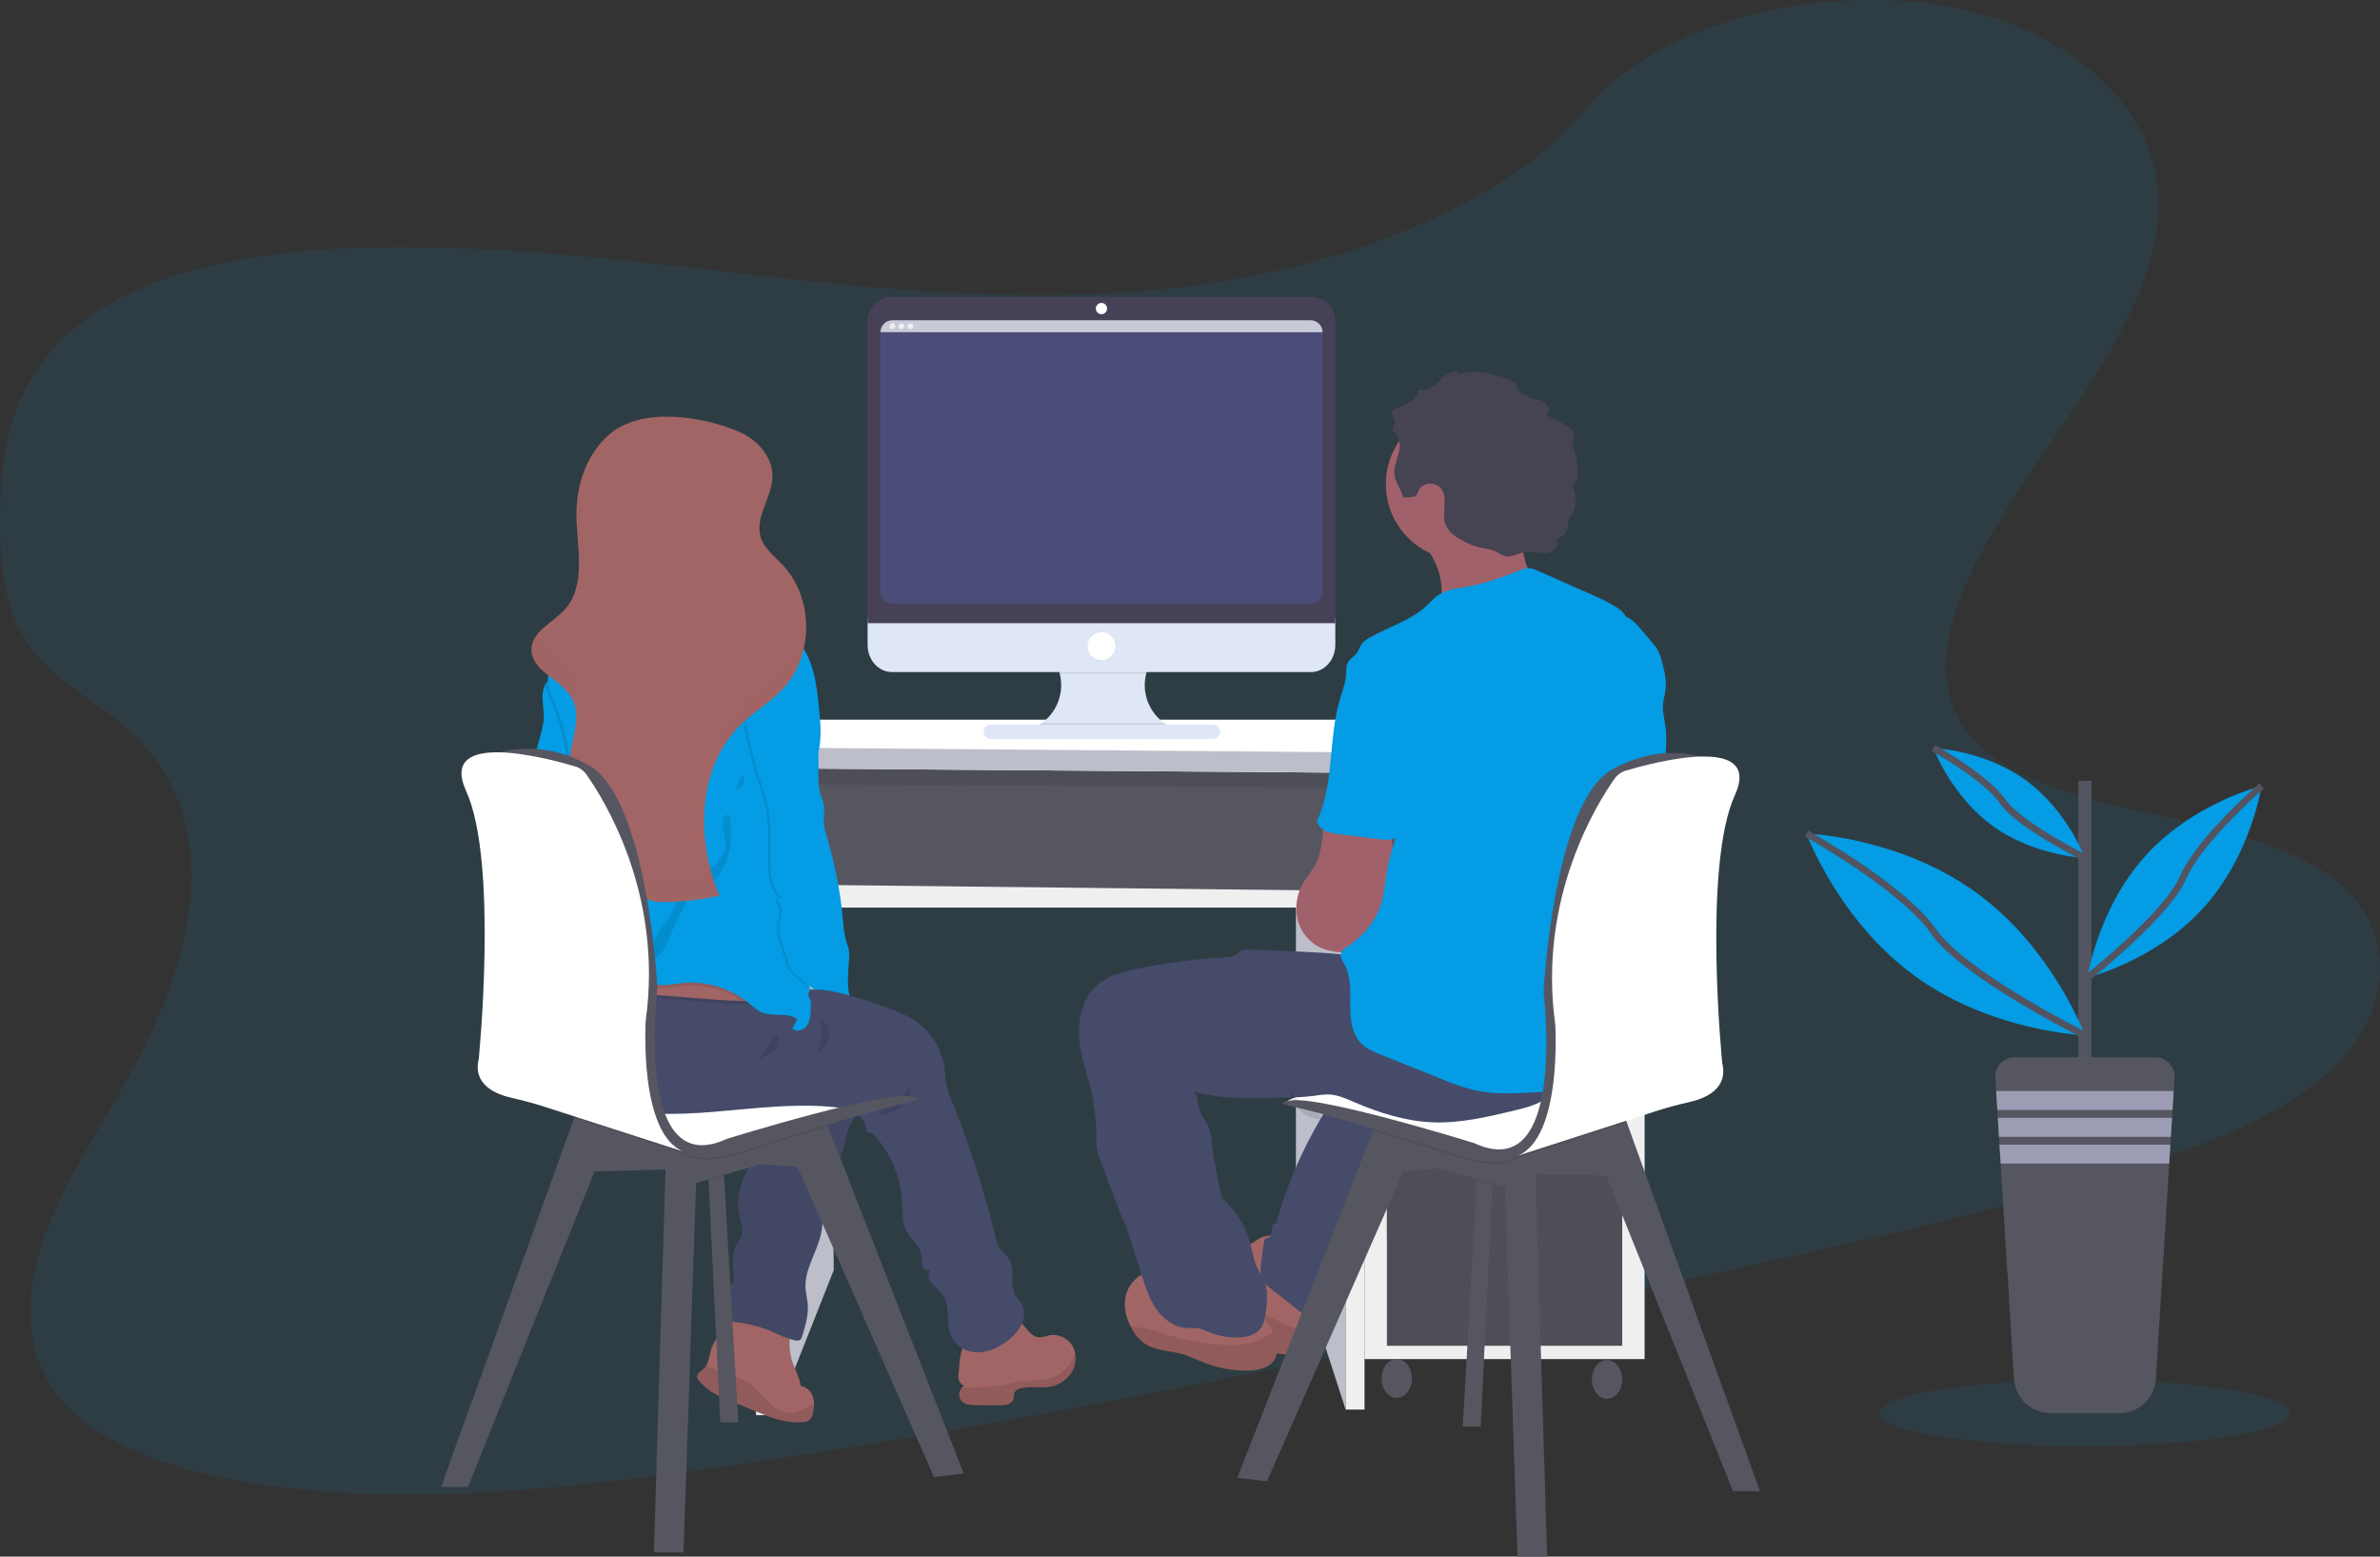 <svg width="702" height="459" viewBox="0 0 702 459" fill="none" xmlns="http://www.w3.org/2000/svg">
<rect x="0" y="0" width="702" height="459" fill="#333333" stroke="none"/>
<g clip-path="url(#clip0)">
<path opacity="0.1" d="M363.077 82.547C318.743 90.046 274.47 86.832 231.881 82.155C189.292 77.479 146.808 71.373 102.455 73.213C73.924 74.395 42.149 80.054 22.228 96.501C3.051 112.321 0.063 133.668 0.026 152.939C-0.024 167.434 1.231 182.432 11.493 193.98C18.625 201.989 29.601 207.728 37.869 215.122C66.637 240.804 57.891 281.242 39.012 315.623C30.154 331.753 19.32 347.616 13.289 364.126C7.257 380.635 6.456 398.327 17.252 411.789C27.949 425.14 48.641 432.664 70.215 436.563C114.034 444.485 162.854 439.566 210.089 432.9C314.63 418.095 418.09 395.012 521.327 371.986C559.524 363.46 597.889 354.898 634.689 342.61C655.126 335.77 675.936 327.257 689.136 314.006C705.909 297.216 706.331 274.252 690.168 260.528C663.046 237.52 601.66 242.626 580.682 216.322C569.14 201.84 574.166 182.171 583.353 164.797C603.051 127.537 641.124 90.724 636.192 53.576C632.788 28.081 606.816 6.982 572.004 1.485C535.515 -4.273 488.652 6.646 467.643 32.303C446.044 58.737 402.225 75.906 363.077 82.547Z" fill="#049CE4"/>
<path d="M399.695 223.387H223.63V264.198H399.695V223.387Z" fill="#565661"/>
<path opacity="0.1" d="M399.695 223.387H223.63V264.198H399.695V223.387Z" fill="black"/>
<path d="M244.695 265.541L245.931 374.493L228.997 417.287L227.687 265.541H244.695Z" fill="#BCBEC9"/>
<path d="M225.488 231.222L396.906 232.255V262.65H225.488V231.222Z" fill="#565661"/>
<path d="M382.24 265.541L396.906 267.612V415.633L382.24 370.358V265.541Z" fill="#BCBEC9"/>
<path d="M485.091 225.023H402.478V400.753H485.091V225.023Z" fill="#EFEFF0"/>
<path d="M478.482 229.904H409.088V364.985H478.482V229.904Z" fill="#565661"/>
<path opacity="0.1" d="M478.482 229.904H409.088V364.985H478.482V229.904Z" fill="black"/>
<path d="M478.482 232.671H409.088V262.65H478.482V232.671Z" fill="#565661"/>
<path d="M478.482 265.541H409.088V329.217H478.482V265.541Z" fill="#565661"/>
<path d="M478.482 333.147H409.088V396.823H478.482V333.147Z" fill="#565661"/>
<path opacity="0.1" d="M478.482 333.147H409.088V396.823H478.482V333.147Z" fill="black"/>
<path d="M411.983 412.195C414.453 412.195 416.455 409.633 416.455 406.474C416.455 403.314 414.453 400.753 411.983 400.753C409.513 400.753 407.51 403.314 407.51 406.474C407.51 409.633 409.513 412.195 411.983 412.195Z" fill="#565661"/>
<path d="M474.009 412.468C476.479 412.468 478.482 409.907 478.482 406.747C478.482 403.588 476.479 401.026 474.009 401.026C471.539 401.026 469.536 403.588 469.536 406.747C469.536 409.907 471.539 412.468 474.009 412.468Z" fill="#565661"/>
<path d="M223.009 417.287H228.997L227.351 226.546H218.257L223.009 417.287Z" fill="#EFEFF0"/>
<path d="M396.906 225.023V415.633H402.478V226.546L396.906 225.023Z" fill="#EFEFF0"/>
<path d="M227.643 260.784V267.612H396.906V262.65L227.643 260.784Z" fill="#EFEFF0"/>
<path d="M239.117 212.207H453.702L484.886 222.542V228.536L217.226 226.472V220.371L239.117 212.207Z" fill="white"/>
<path d="M217.226 220.371L484.886 222.542V228.536L217.226 226.472V220.371Z" fill="#BCBEC9"/>
<path d="M241.471 291.459L240.229 291.273C240.229 291.217 240.229 291.167 240.229 291.117C240.191 290.825 240.148 290.539 240.104 290.247C240.614 290.651 241.098 291.055 241.545 291.459H241.471Z" fill="url(#paint0_linear)"/>
<path d="M214.474 387.477C215.281 387.29 216.101 387.135 216.921 387.023C222.553 386.22 228.296 387.067 233.458 389.46C232.936 393.303 232.42 397.277 233.526 400.989C234.296 403.601 235.843 405.964 236.172 408.687C237.002 408.83 237.775 409.201 238.406 409.759C239.037 410.317 239.5 411.04 239.744 411.846C239.982 412.56 240.102 413.308 240.098 414.06C240.091 414.991 239.974 415.918 239.75 416.821C239.675 417.543 239.321 418.206 238.764 418.671C238.207 419.135 237.491 419.364 236.768 419.308C231.96 419.856 227.246 417.959 222.773 416.1L214.076 412.481C213.057 412.058 212.032 411.629 211.057 411.106C209.207 410.106 207.565 408.762 206.218 407.145C205.933 406.857 205.733 406.495 205.64 406.101C205.479 405.006 206.759 404.353 207.572 403.613C207.811 403.388 208.019 403.133 208.194 402.855C209.156 401.4 209.25 399.391 209.827 397.675C211.194 393.602 215.418 390.978 216.909 387.004C216.99 386.787 217.064 386.569 217.126 386.345" fill="#A26565"/>
<path opacity="0.1" d="M240.098 414.06C240.091 414.991 239.974 415.918 239.75 416.821C239.675 417.543 239.321 418.206 238.764 418.671C238.207 419.135 237.491 419.364 236.768 419.308C231.96 419.856 227.246 417.959 222.773 416.1L214.076 412.481C213.057 412.058 212.032 411.629 211.057 411.106C209.207 410.106 207.565 408.762 206.218 407.145C205.933 406.857 205.733 406.495 205.64 406.101C205.479 405.006 206.759 404.353 207.572 403.613C207.811 403.388 208.019 403.133 208.193 402.855C210.591 403.371 213.567 404.882 215.399 405.466C217.235 405.967 218.997 406.705 220.642 407.661C222.928 409.129 224.574 411.392 226.513 413.258C228.451 415.123 230.954 416.821 233.656 416.591C235.085 416.375 236.462 415.899 237.719 415.186L240.098 414.06Z" fill="black"/>
<path d="M229.917 325.691C230.078 326.256 230.064 326.856 229.875 327.411C229.686 327.967 229.332 328.452 228.861 328.801C228.047 329.304 226.997 329.236 226.189 329.783C225.189 330.486 225.046 331.879 224.873 333.085C224.251 337.233 222.195 340.995 220.437 344.807C218.679 348.618 217.195 352.778 217.841 356.92C218.282 359.731 219.661 362.728 218.369 365.259C218.052 365.88 217.58 366.434 217.219 367.037C215.449 369.997 216.455 373.747 216.387 377.192C216.413 377.574 216.329 377.956 216.145 378.292C215.873 378.61 215.539 378.868 215.163 379.051C214.533 379.515 214.015 380.116 213.648 380.808C213.281 381.5 213.075 382.266 213.045 383.049C212.993 384.615 213.181 386.18 213.604 387.688C213.673 388.297 213.941 388.866 214.368 389.305C214.863 389.632 215.447 389.797 216.039 389.778C219.942 390.094 223.77 391.026 227.382 392.538C229.737 393.521 232.022 394.752 234.526 395.225C234.768 395.3 235.023 395.325 235.275 395.298C235.527 395.272 235.771 395.194 235.992 395.069C236.307 394.785 236.524 394.409 236.613 393.994C237.576 390.822 238.551 387.551 238.222 384.256C238.079 382.838 237.7 381.451 237.601 380.033C237.166 374.437 240.949 369.388 242.148 363.866C242.688 361.378 242.688 358.804 243.074 356.292C244.117 349.408 247.906 343.233 249.366 336.424C249.569 335.155 249.885 333.906 250.31 332.693C251.398 330.057 253.913 327.918 253.969 325.063C254.004 324.435 253.839 323.813 253.497 323.285C252.912 322.641 252.134 322.205 251.28 322.041C247.905 321.112 244.47 320.418 240.999 319.964C239.408 319.651 237.785 319.539 236.166 319.629C234.064 319.876 232.044 320.59 230.252 321.718C227.854 323.198 229.395 323.552 229.917 325.691Z" fill="#454B69"/>
<path opacity="0.05" d="M229.917 325.691C230.078 326.256 230.064 326.856 229.875 327.411C229.686 327.967 229.332 328.452 228.861 328.801C228.047 329.304 226.997 329.236 226.189 329.783C225.189 330.486 225.046 331.879 224.873 333.085C224.251 337.233 222.195 340.995 220.437 344.807C218.679 348.618 217.195 352.778 217.841 356.92C218.282 359.731 219.661 362.728 218.369 365.259C218.052 365.88 217.58 366.434 217.219 367.037C215.449 369.997 216.455 373.747 216.387 377.192C216.413 377.574 216.329 377.956 216.145 378.292C215.873 378.61 215.539 378.868 215.163 379.051C214.533 379.515 214.015 380.116 213.648 380.808C213.281 381.5 213.075 382.266 213.045 383.049C212.993 384.615 213.181 386.18 213.604 387.688C213.673 388.297 213.941 388.866 214.368 389.305C214.863 389.632 215.447 389.797 216.039 389.778C219.942 390.094 223.77 391.026 227.382 392.538C229.737 393.521 232.022 394.752 234.526 395.225C234.768 395.3 235.023 395.325 235.275 395.298C235.527 395.272 235.771 395.194 235.992 395.069C236.307 394.785 236.524 394.409 236.613 393.994C237.576 390.822 238.551 387.551 238.222 384.256C238.079 382.838 237.7 381.451 237.601 380.033C237.166 374.437 240.949 369.388 242.148 363.866C242.688 361.378 242.688 358.804 243.074 356.292C244.117 349.408 247.906 343.233 249.366 336.424C249.569 335.155 249.885 333.906 250.31 332.693C251.398 330.057 253.913 327.918 253.969 325.063C254.004 324.435 253.839 323.813 253.497 323.285C252.912 322.641 252.134 322.205 251.28 322.041C247.905 321.112 244.47 320.418 240.999 319.964C239.408 319.651 237.785 319.539 236.166 319.629C234.064 319.876 232.044 320.59 230.252 321.718C227.854 323.198 229.395 323.552 229.917 325.691Z" fill="black"/>
<path d="M217.76 419.408H212.461L208.995 348.121L208.753 344.067L213.256 342.481L213.561 346.79L217.76 419.408Z" fill="#565661"/>
<path opacity="0.1" d="M213.561 346.79L208.995 348.121L208.753 344.067L213.256 342.481L213.561 346.79Z" fill="black"/>
<path d="M284.246 434.487L275.506 435.544L235.24 344.067L224.382 343.271L205.311 348.842L201.603 457.756H192.862L196.304 344.863L175.376 345.397L138.03 438.461H130.084L169.363 329.696L170.878 325.505L229.414 323.496L244.005 331.686L244.192 332.158L284.246 434.487Z" fill="#565661"/>
<path opacity="0.1" d="M244.192 332.158C231.613 335.952 218.555 340.093 218.555 340.093C218.555 340.093 206.647 344.253 201.603 340.093C200.967 339.596 200.256 339.204 199.497 338.93C200.151 339.398 200.858 339.788 201.603 340.093L169.363 329.69L170.872 325.505L229.414 323.496L244.005 331.686L244.192 332.158Z" fill="black"/>
<path d="M184.65 314.107L208.485 308.802C208.485 308.802 265.437 319.411 269.673 323.652C269.673 323.652 224.115 332.929 219.083 336.088C214.051 339.247 184.116 342.742 184.65 314.107Z" fill="white"/>
<path d="M174.4 254.479C172.537 260.393 167.449 265.722 161.256 265.977C160.805 266.03 160.349 265.947 159.945 265.74C159.169 265.255 159.15 264.117 159.467 263.253C159.784 262.389 160.337 261.611 160.424 260.704C160.442 260.518 160.43 260.331 160.386 260.15C160.225 259.41 159.622 258.751 158.914 258.906C159.396 258.52 159.717 257.968 159.815 257.358C159.913 256.747 159.78 256.122 159.442 255.605C159.161 255.287 158.907 254.946 158.684 254.585C158.169 253.528 158.97 252.34 159.305 251.208C159.995 248.721 158.243 246.234 158.1 243.64C157.976 241.321 159.15 239.138 159.442 236.838C159.908 233.107 158.057 229.531 157.839 225.806C157.69 223.207 158.33 220.633 159.045 218.127C159.666 215.888 160.368 213.625 160.411 211.287C160.411 209.589 160.119 207.91 160.038 206.219C159.91 204.672 160.19 203.119 160.852 201.717C161.282 200.892 162.015 200.265 162.896 199.969C164.933 199.285 166.269 200.348 166.567 202.282C167.064 205.572 166.778 208.93 167.431 212.232C168.034 215.32 168.947 218.338 170.158 221.242C171.257 223.866 172.593 226.403 173.438 229.121C174.074 231.361 174.529 233.648 174.798 235.961C175.63 242.173 176.283 248.565 174.4 254.479Z" fill="#049CE4"/>
<path d="M315.884 404.988C315.098 406.096 314.087 407.026 312.917 407.716C311.747 408.407 310.444 408.841 309.094 408.992C306.398 409.328 303.597 408.65 300.981 409.39C300.576 409.457 300.194 409.623 299.869 409.874C299.544 410.124 299.286 410.452 299.118 410.827C299.053 411.332 299.014 411.841 299 412.35C298.695 414.01 296.515 414.383 294.819 414.371L287.824 414.327C286.371 414.327 284.762 414.247 283.718 413.239C283.222 412.689 282.942 411.977 282.931 411.236C282.919 410.495 283.177 409.775 283.656 409.21C283.873 408.952 284.139 408.741 284.439 408.588C284.002 408.443 283.614 408.18 283.318 407.828C283.022 407.475 282.829 407.047 282.762 406.592C282.635 405.678 282.679 404.748 282.892 403.85C282.892 401.25 283.513 396.897 285.34 394.864C287.582 392.333 291.471 389.062 294.856 388.385C296 388.165 297.178 388.217 298.298 388.535C299.418 388.854 300.447 389.431 301.304 390.219C302.907 391.711 304.075 394.049 306.274 394.311C307.473 394.46 308.628 393.894 309.815 393.689C311.163 393.515 312.532 393.763 313.735 394.399C314.937 395.034 315.913 396.027 316.53 397.24C316.831 397.854 317.04 398.51 317.151 399.186C317.479 401.211 317.026 403.285 315.884 404.988Z" fill="#A26565"/>
<path opacity="0.1" d="M315.884 404.988C315.098 406.096 314.087 407.026 312.917 407.717C311.747 408.407 310.444 408.841 309.094 408.992C306.398 409.328 303.597 408.65 300.981 409.39C300.576 409.457 300.194 409.623 299.869 409.874C299.544 410.124 299.286 410.452 299.118 410.827C299.053 411.332 299.014 411.841 299 412.35C298.695 414.01 296.515 414.383 294.819 414.371L287.824 414.327C286.371 414.327 284.762 414.247 283.718 413.239C283.222 412.689 282.942 411.977 282.931 411.236C282.92 410.495 283.177 409.775 283.656 409.21C287.694 409.042 291.663 409.21 295.689 408.377C297.323 408.047 298.931 407.612 300.584 407.382C304.162 406.872 307.97 407.307 311.256 405.79C313.995 404.546 315.958 402.015 317.12 399.192C317.456 401.211 317.014 403.282 315.884 404.988Z" fill="black"/>
<path d="M297.428 395.156C294.943 397.084 292.03 398.589 288.899 398.751C285.768 398.912 282.445 397.507 280.911 394.783C278.668 390.785 280.656 385.226 277.91 381.557C277.053 380.406 275.817 379.592 274.91 378.479C274.003 377.366 273.481 375.693 274.289 374.511C273.313 374.885 272.282 373.939 271.996 372.932C271.711 371.925 271.891 370.843 271.717 369.823C271.263 367.118 268.611 365.383 267.337 362.983C266.064 360.582 266.238 357.467 266.095 354.625C265.778 347.702 263.203 341.073 258.765 335.753C257.92 334.745 256.839 333.719 255.522 333.769C255.752 331.493 254.236 329.317 252.274 328.172C250.311 327.028 247.975 326.643 245.701 326.419C222.761 324.155 198.857 332.693 176.954 325.511C170.86 323.515 164.983 320.176 161.256 314.94C159.804 312.947 158.765 310.684 158.201 308.283C157.637 305.882 157.558 303.393 157.97 300.961V300.874C158.833 296.459 161.163 295.371 165.02 293.356C169.474 290.999 174.128 289.045 178.929 287.517C188.247 284.601 198.279 283.55 207.895 285.689C212.387 286.696 216.716 288.363 221.214 289.339C222.984 289.725 224.767 289.998 226.562 290.228C229.351 290.576 232.153 290.807 234.961 291.13C243.939 292.165 252.781 294.155 261.337 297.068C264.523 298.15 267.71 299.388 270.45 301.347C272.617 302.922 274.449 304.913 275.839 307.204C277.23 309.495 278.152 312.04 278.55 314.691C278.811 316.519 278.817 318.422 279.215 320.194C279.591 321.684 280.09 323.14 280.706 324.547C286.013 337.684 290.351 351.194 293.682 364.966C293.871 365.989 294.221 366.976 294.72 367.889C295.515 369.176 296.882 370.041 297.683 371.328C299.546 374.362 297.751 378.597 299.404 381.756C299.975 382.85 300.925 383.715 301.497 384.809C303.361 388.397 300.609 392.688 297.428 395.156Z" fill="#454B69"/>
<path opacity="0.1" d="M265.685 323.708C266.568 323.008 267.33 322.168 267.94 321.22C268.552 320.268 268.795 319.125 268.623 318.006C268.866 319.421 268.773 320.874 268.354 322.248C267.934 323.621 267.199 324.877 266.207 325.915C264.648 327.513 261.722 329.08 259.442 328.533C259.765 326.705 264.238 324.939 265.685 323.708Z" fill="black"/>
<path opacity="0.1" d="M226.873 292.716C226.685 293.382 226.335 293.991 225.853 294.489C225.372 294.986 224.774 295.355 224.115 295.564C222.79 295.969 221.403 296.131 220.021 296.042H218.779C202.479 295.682 186.004 292.063 170.083 295.514C168.164 295.91 166.282 296.465 164.455 297.174C162.128 298.092 159.949 299.35 157.989 300.905V300.818C158.852 296.403 161.181 295.315 165.039 293.3C169.488 290.963 174.137 289.028 178.929 287.517C188.247 284.601 198.279 283.55 207.895 285.689C212.387 286.696 216.716 288.363 221.214 289.339C222.984 289.725 224.767 289.998 226.562 290.228C226.91 291.008 227.019 291.874 226.873 292.716Z" fill="black"/>
<path d="M226.873 291.826C226.687 292.494 226.337 293.105 225.855 293.604C225.374 294.102 224.775 294.472 224.115 294.681C222.79 295.087 221.403 295.247 220.021 295.153H218.779C202.479 294.793 186.004 291.173 170.083 294.625C168.165 295.021 166.283 295.575 164.455 296.279C162.018 297.252 159.745 298.594 157.715 300.258C157.239 298.948 156.765 297.636 156.293 296.322C155.721 294.755 157.535 294.407 157.883 293.002C158.113 292.05 157.721 290.968 157.523 289.955C157.472 289.706 157.438 289.455 157.423 289.202C157.311 286.957 158.113 285.664 159.951 284.451C165.406 280.845 172.059 278.37 178.283 276.511C181.592 275.463 185.01 274.8 188.471 274.533C193.366 274.247 198.254 275.155 203.019 276.305C208.877 277.754 214.673 279.669 219.866 282.735C222.413 284.221 224.897 286.087 226.27 288.736C226.818 289.667 227.031 290.757 226.873 291.826Z" fill="#A26565"/>
<path opacity="0.1" d="M174.4 254.479C172.537 260.393 167.449 265.722 161.256 265.977C160.805 266.03 160.349 265.947 159.945 265.74C159.169 265.255 159.15 264.117 159.467 263.253C159.784 262.389 160.337 261.611 160.424 260.704C160.442 260.518 160.43 260.331 160.386 260.15C163.672 255.511 166.859 250.823 168.12 245.332C168.375 244.386 168.453 243.402 168.35 242.428C168.182 241.309 167.617 240.295 167.306 239.213C166.76 237.298 167.014 235.271 167.17 233.287C167.817 224.552 166.359 215.79 162.921 207.736C162.082 205.796 161.126 203.831 160.834 201.76C161.264 200.935 161.996 200.309 162.877 200.013C164.915 199.329 166.25 200.392 166.549 202.326C167.046 205.615 166.76 208.973 167.412 212.275C168.015 215.363 168.929 218.382 170.139 221.286C171.239 223.91 172.574 226.447 173.419 229.164C174.055 231.404 174.51 233.691 174.779 236.004C175.63 242.173 176.283 248.565 174.4 254.479Z" fill="black"/>
<path opacity="0.1" d="M226.873 291.826C226.687 292.494 226.337 293.105 225.855 293.604C225.374 294.102 224.775 294.472 224.115 294.681C222.79 295.087 221.403 295.247 220.021 295.153H218.779C213.473 291.625 207.094 290.084 200.764 290.8C198.739 291.043 196.714 291.515 194.689 291.329C190.595 290.956 187.278 288.008 183.631 286.124C179.482 284.073 174.815 283.31 170.23 283.933C165.644 284.555 161.349 286.536 157.895 289.619L157.541 289.93C157.49 289.682 157.457 289.43 157.442 289.177C157.33 286.932 158.131 285.639 159.97 284.427C165.424 280.82 172.077 278.345 178.302 276.486C181.611 275.439 185.029 274.775 188.489 274.508C193.384 274.222 198.273 275.13 203.038 276.281C208.895 277.729 214.691 279.645 219.884 282.71C222.413 284.221 224.897 286.087 226.27 288.736C226.818 289.667 227.031 290.757 226.873 291.826Z" fill="black"/>
<path d="M240.806 223.711L240.719 223.935C239.328 227.547 236.768 230.601 235.129 234.12C233.06 238.579 232.551 243.578 232.091 248.478C231.693 252.676 231.302 256.898 231.619 261.108C232.414 271.48 237.477 281.317 238.831 291.491C239.165 293.84 239.25 296.218 239.086 298.586C238.974 300.084 238.7 301.695 237.706 302.802C236.713 303.909 234.781 304.344 233.712 303.281C234.191 302.366 234.675 301.459 235.16 300.544C232.321 298.337 228.047 299.923 224.73 298.542C223.27 297.92 222.102 296.801 220.878 295.8C218.085 293.527 214.867 291.835 211.411 290.825C207.956 289.815 204.334 289.506 200.758 289.917C198.733 290.166 196.708 290.639 194.682 290.452C190.589 290.073 187.272 287.132 183.625 285.247C179.476 283.197 174.81 282.434 170.225 283.056C165.64 283.677 161.344 285.655 157.889 288.736C157.019 289.544 155.852 290.489 154.783 289.979C154.37 289.726 154.037 289.362 153.82 288.929C149.751 281.97 152.746 272.997 157.094 266.219C161.442 259.441 167.201 253.192 168.99 245.338C169.248 244.393 169.326 243.408 169.22 242.434C169.052 241.315 168.487 240.301 168.176 239.219C167.629 237.304 167.884 235.277 168.039 233.293C168.691 224.557 167.238 215.793 163.803 207.736C162.809 205.416 161.629 203.066 161.629 200.547C161.629 196.58 164.468 193.291 166.816 190.101C169.518 186.432 171.785 182.371 175.208 179.355C178.451 176.489 183.147 174.735 187.16 176.19C193.979 174.533 200.997 173.849 208.007 174.157C210.43 174.269 212.933 174.524 215.058 175.699C217.331 176.943 218.965 179.156 221.201 180.481C222.835 181.457 224.717 181.917 226.494 182.601C231.4 184.519 235.449 188.145 237.899 192.812C240.384 197.631 241.005 203.172 241.552 208.569C242.073 213.649 242.57 218.929 240.806 223.711Z" fill="#049CE4"/>
<path opacity="0.1" d="M231.619 261.108C232.414 271.48 237.477 281.317 238.831 291.491C236.122 289.196 232.352 286.889 231.849 284.221C231.29 281.336 229.5 277.555 229.202 274.639C228.904 271.722 230.948 268.159 228.805 266.157C227.761 265.181 230.538 265.454 229.519 264.453C227.227 262.221 226.662 258.782 226.519 255.592C226.276 249.946 226.991 244.237 225.953 238.684C225.332 235.258 224.034 231.994 222.997 228.667C221.791 224.793 220.922 220.825 220.052 216.852C219.196 213.319 218.574 209.734 218.189 206.119C217.921 203.01 218.046 199.714 219.431 196.879C220.816 194.043 223.618 191.742 226.761 191.786C237.272 191.923 235.458 206.187 237.769 212.779C238.694 215.403 239.943 217.94 240.446 220.676C240.629 221.749 240.729 222.834 240.744 223.922C239.353 227.535 236.793 230.588 235.153 234.108C233.085 238.566 232.575 243.566 232.116 248.466C231.693 252.676 231.302 256.898 231.619 261.108Z" fill="black"/>
<path d="M238.452 212.617C239.378 215.241 240.626 217.778 241.129 220.514C241.968 225.097 240.67 229.966 242.08 234.406C242.447 235.354 242.754 236.324 242.999 237.31C243.241 238.722 242.962 240.164 242.962 241.601C242.962 243.914 243.689 246.153 244.335 248.373C246.519 255.917 247.965 263.656 248.652 271.48C248.755 273.582 249.086 275.668 249.64 277.698C249.901 278.386 250.124 279.088 250.311 279.8C250.477 280.75 250.517 281.718 250.429 282.679C250.261 285.726 249.919 288.786 250.261 291.82C250.602 294.855 251.708 297.933 253.988 299.966C251.95 300.408 249.795 300.849 247.807 300.196C245.012 299.282 243.335 296.465 241.912 293.903C240.111 290.632 233.265 287.685 232.557 284.01C232.004 281.131 230.215 277.35 229.917 274.427C229.619 271.505 231.656 267.954 229.513 265.952C228.476 264.976 231.252 265.243 230.227 264.248C227.941 262.016 227.376 258.577 227.233 255.381C226.991 249.741 227.699 244.032 226.668 238.479C226.047 235.053 224.748 231.788 223.711 228.455C222.506 224.587 221.636 220.62 220.767 216.64C219.908 213.108 219.286 209.523 218.903 205.908C218.636 202.798 218.754 199.497 220.145 196.661C221.537 193.825 224.338 191.531 227.475 191.568C237.943 191.755 236.141 206.026 238.452 212.617Z" fill="#049CE4"/>
<path opacity="0.1" d="M208.498 215.049C209.479 216.199 210.74 217.461 212.225 217.237C212.112 217.416 211.934 217.544 211.729 217.593C211.523 217.641 211.307 217.608 211.126 217.499C210.769 217.262 210.484 216.933 210.299 216.547L208.175 212.959C207.895 212.493 205.97 209.775 205.498 211.342C205.311 212.008 208.02 214.489 208.498 215.049Z" fill="black"/>
<path opacity="0.1" d="M207.355 223.997C207.294 222.824 206.8 221.716 205.97 220.888C205.223 220.21 204.352 219.684 203.404 219.339C201.075 218.382 198.317 217.611 195.788 217.735C196.708 219.078 199.658 219.88 201.137 220.639C203.232 221.721 205.305 222.84 207.355 223.997Z" fill="black"/>
<path opacity="0.1" d="M213.971 249.467C213.542 252.651 210.939 255.064 208.305 256.929C205.671 258.795 202.715 260.399 200.994 263.098C199.801 264.963 199.267 267.127 198.254 269.073C197.136 271.219 195.465 273.022 194.13 275.037C192.794 277.052 191.75 279.458 192.16 281.846C192.166 281.956 192.195 282.063 192.244 282.162C192.293 282.26 192.362 282.347 192.446 282.418C192.574 282.472 192.714 282.493 192.852 282.477C192.99 282.462 193.122 282.412 193.235 282.331C195.944 280.913 197.012 277.673 198.149 274.869C199.342 272.038 200.686 269.273 202.174 266.586C202.845 265.342 203.584 263.987 204.833 263.297C205.688 262.94 206.563 262.635 207.454 262.383C208.718 261.802 209.827 260.931 210.691 259.839C214.082 255.79 215.852 250.625 215.66 245.344C215.623 244.231 215.561 238.871 213.89 240.525C212.219 242.179 214.256 247.303 213.971 249.467Z" fill="black"/>
<path d="M218.064 127.358C223.407 129.69 228.003 134.82 227.836 140.634C227.693 146.74 222.587 152.492 224.345 158.344C225.363 161.739 228.432 164.015 230.861 166.595C240.111 176.395 240.092 193.502 230.811 203.284C227.258 207.015 222.692 209.67 218.934 213.233C205.684 225.732 205.119 247.353 212.213 264.136C206.777 265.313 201.237 265.938 195.676 266.002C193.074 266.002 189.887 265.56 188.943 263.129C188.073 260.884 189.564 257.849 187.849 256.189C187.042 255.412 185.83 255.306 184.743 255.126C177.749 253.994 172.009 248.404 169.387 241.819C166.766 235.233 166.903 227.821 168.406 220.894C169.474 215.888 171.145 210.379 168.667 205.901C165.561 200.268 156.628 197.892 156.765 191.45C156.877 186.171 163.095 183.603 166.623 179.679C173.133 172.453 170.033 161.241 170.021 151.503C170.021 142.935 173.015 134.092 179.389 128.384C188.868 119.821 207.125 122.601 218.064 127.358Z" fill="#A26565"/>
<g opacity="0.1">
<path opacity="0.1" d="M169.686 199.515C166.959 194.59 159.796 192.153 158.131 187.309C157.299 188.439 156.83 189.797 156.79 191.201C156.653 197.643 165.573 200.019 168.692 205.659C169.716 207.656 170.147 209.904 169.934 212.138C170.916 207.81 171.779 203.296 169.686 199.515Z" fill="black"/>
<path opacity="0.1" d="M225.059 150.372C226.177 147.107 227.798 143.811 227.879 140.422C227.89 140.055 227.88 139.688 227.848 139.322C226.6 143.065 224.686 146.697 225.059 150.372Z" fill="black"/>
<path opacity="0.1" d="M170.754 167.764C172.891 161.005 171.046 152.623 171.04 145.123C171.04 144.216 171.077 143.301 171.145 142.394C170.409 145.292 170.038 148.271 170.04 151.261C170.052 156.615 170.99 162.423 170.754 167.764Z" fill="black"/>
<path opacity="0.1" d="M231.849 196.922C228.295 200.653 223.73 203.308 219.971 206.871C213.262 213.196 209.815 221.858 208.951 231.042C210.554 224.202 213.79 217.903 218.977 213.009C222.705 209.465 227.301 206.822 230.855 203.06C235.081 198.449 237.536 192.486 237.781 186.233C236.708 190.229 234.671 193.899 231.849 196.922Z" fill="black"/>
<path opacity="0.1" d="M196.714 259.622C194.111 259.622 190.924 259.174 189.98 256.743C189.11 254.504 190.601 251.469 188.887 249.803C188.079 249.026 186.862 248.92 185.781 248.74C178.792 247.614 173.053 242.018 170.431 235.439C168.499 230.576 168.083 225.272 168.567 220.036C168.518 220.241 168.474 220.446 168.431 220.658C166.952 227.585 166.797 235.003 169.412 241.588C172.028 248.174 177.774 253.764 184.762 254.889C185.868 255.07 187.085 255.182 187.868 255.953C189.601 257.619 188.092 260.654 188.961 262.892C189.906 265.324 193.092 265.803 195.695 265.772C201.256 265.707 206.796 265.082 212.231 263.906C211.465 262.092 210.795 260.238 210.225 258.353C205.764 259.147 201.245 259.571 196.714 259.622Z" fill="black"/>
</g>
<path opacity="0.1" d="M217.058 232.503C218.592 233.66 220.257 229.251 219.307 228.151C219.052 228.437 216.822 232.342 217.058 232.503Z" fill="black"/>
<path opacity="0.1" d="M223.599 312.309C225.407 311.688 227.326 311.066 228.507 309.573C229.482 308.373 230.283 303.61 228.221 305.892C226.469 307.851 225.643 310.432 223.599 312.309Z" fill="black"/>
<path opacity="0.1" d="M242.005 307.316C241.788 308.784 241.384 310.307 240.347 311.364C240.154 311.563 239.725 311.688 239.669 311.42C240.828 310.803 241.905 310.042 242.875 309.157C244.974 307.074 245.26 301.944 242.061 300.582C242.03 302.833 242.347 305.028 242.005 307.316Z" fill="black"/>
<path d="M264.101 298.07C264.101 298.07 246.472 291.136 240.098 291.851C233.725 292.566 247.316 302.621 247.316 302.621L255.442 308.106C255.442 308.106 260.411 306.24 260.74 306.097C261.07 305.954 264.101 298.07 264.101 298.07Z" fill="#454B69"/>
<path d="M142.8 223.686C142.8 223.686 156.044 216 173.525 225.551C191.005 235.103 193.918 291.31 193.918 291.31C193.918 291.31 186.768 348.575 214.337 335.833C214.337 335.833 264.654 320.194 269.692 323.639C269.692 323.639 274.463 323.639 264.927 325.76C255.392 327.88 218.555 339.564 218.555 339.564C218.555 339.564 206.647 343.731 201.603 339.564C196.559 335.398 182.265 340.099 180.407 311.458C179.178 293.409 176.968 275.44 173.786 257.632L168.872 243.05L142.8 223.686Z" fill="#565661"/>
<path d="M141.21 312.247C141.21 312.247 147.037 254.181 137.483 233.231C129.171 214.974 161.312 223.512 169.698 225.999C170.996 226.388 172.128 227.197 172.916 228.3C177.885 235.295 195.714 263.334 190.458 300.849C190.458 300.849 188.34 334.26 201.584 339.558L160.778 326.4C157.467 325.331 154.106 324.442 150.714 323.67C146.391 322.688 139.346 319.896 141.21 312.247Z" fill="white"/>
<path d="M431.439 420.652H436.737L440.21 349.365L440.446 345.31L435.942 343.725L435.644 348.034L431.439 420.652Z" fill="#565661"/>
<path opacity="0.1" d="M435.644 348.034L440.21 349.365L440.446 345.31L435.942 343.725L435.644 348.034Z" fill="black"/>
<path d="M387.197 393.123C387.067 394.099 386.816 395.056 386.452 395.971C386.075 397.166 385.266 398.177 384.184 398.807C383.457 399.107 382.678 399.261 381.892 399.26C378.966 399.435 375.873 399.391 373.357 397.899C372.285 397.207 371.302 396.387 370.431 395.455C364.777 389.832 359.638 383.714 355.075 377.173C354.311 376.072 353.522 374.773 353.864 373.442C359.775 371.801 365.388 369.229 370.493 365.824C371.198 365.283 371.987 364.863 372.829 364.581C374.27 364.272 375.754 364.218 377.214 364.419C378.625 364.649 378.687 364.693 379.227 366.285C380.122 368.977 379.973 371.881 380.979 374.574C381.618 376.062 382.395 377.486 383.302 378.827C385.899 383.174 387.893 388.304 387.197 393.123Z" fill="#A26565"/>
<path opacity="0.1" d="M387.197 393.123C387.067 394.099 386.816 395.056 386.452 395.971C386.075 397.166 385.266 398.177 384.184 398.807C383.457 399.107 382.678 399.261 381.892 399.26C378.966 399.435 375.873 399.391 373.357 397.899C372.285 397.207 371.302 396.387 370.431 395.455C364.777 389.832 359.638 383.714 355.075 377.173C354.311 376.072 353.522 374.773 353.864 373.442C355.792 372.907 357.691 372.272 359.554 371.539L359.647 371.608C361.554 372.969 362.939 374.922 364.287 376.837L368.636 382.962C369.411 384.165 370.326 385.272 371.363 386.258C372.648 387.29 374.067 388.144 375.581 388.795C377.624 389.784 379.668 390.772 381.793 391.568C383.165 392.122 385.489 392.339 387.197 393.123Z" fill="black"/>
<path d="M391.21 326.717C390.782 327.751 390.262 328.743 389.657 329.684C383.883 339.389 379.429 349.822 376.413 360.707C375.556 360.514 375.071 361.683 375.077 362.572C375.084 363.462 375.077 364.581 374.258 364.904C374.015 364.997 373.742 364.997 373.506 365.103C372.984 365.339 372.835 366.005 372.76 366.577L372.027 371.962C371.773 373.827 371.549 375.848 372.462 377.496C373.092 378.476 373.909 379.321 374.866 379.984L386.992 389.56C387.489 389.952 388.104 390.368 388.7 390.151C390.061 389.653 388.856 387.216 389.943 386.227C390.663 385.549 391.806 386.059 392.806 385.978C394.111 385.879 395.099 384.679 395.428 383.416C395.659 382.131 395.682 380.816 395.496 379.524C395.414 378.934 395.483 378.333 395.695 377.776C396.066 377.187 396.575 376.698 397.18 376.352C399.284 374.814 400.979 372.783 402.117 370.437C403.255 368.091 403.802 365.502 403.708 362.896C403.61 362.102 403.639 361.298 403.795 360.514C404.048 359.796 404.429 359.13 404.92 358.549C409.324 352.586 412.995 346.112 416.642 339.652C418.741 335.921 420.878 332.134 421.611 327.93C421.675 327.774 421.701 327.605 421.688 327.436C421.675 327.268 421.623 327.105 421.536 326.96C421.45 326.815 421.33 326.693 421.188 326.602C421.046 326.511 420.884 326.455 420.717 326.438C418.898 325.869 417.042 325.425 415.163 325.107C409.454 323.95 403.944 322.166 398.391 320.449C392.837 318.733 392.881 322.228 391.21 326.717Z" fill="#454B69"/>
<path d="M364.952 435.731L373.699 436.788L413.958 345.31L424.817 344.514L443.894 350.086L447.596 459H456.336L452.895 346.106L473.823 346.641L511.169 439.704H519.114L479.836 330.94L478.326 326.749L419.785 324.74L405.193 332.93L405.007 333.402L364.952 435.731Z" fill="#565661"/>
<path opacity="0.1" d="M405.007 333.402C417.586 337.195 430.643 341.337 430.643 341.337C430.643 341.337 442.552 345.497 447.596 341.337C448.232 340.84 448.943 340.447 449.702 340.174C449.047 340.642 448.34 341.032 447.596 341.337L479.836 330.933L478.345 326.749L419.804 324.74L405.212 332.93L405.007 333.402Z" fill="black"/>
<path d="M464.548 315.35L440.713 310.046C440.713 310.046 383.762 320.655 379.525 324.895C379.525 324.895 425.084 334.173 430.115 337.332C435.147 340.491 465.082 343.986 464.548 315.35Z" fill="white"/>
<path d="M376.102 400.591C374.668 403.327 371.133 404.098 368.027 404.142C363.715 404.195 359.431 403.429 355.404 401.885C353.106 401.002 350.901 399.864 348.528 399.217C344.993 398.247 341.073 398.328 337.967 396.381C336.32 395.282 334.959 393.805 333.998 392.072C333.818 391.767 333.644 391.45 333.482 391.127C331.998 388.235 331.308 384.871 332.134 381.75C332.961 378.628 335.961 375.189 339.44 375.239C343.571 375.301 348.497 377.26 352.485 378.274C357.454 379.517 362.424 380.954 366.816 383.584C370.493 385.798 373.742 388.975 375.475 392.856C375.808 393.604 376.082 394.378 376.295 395.169C376.835 396.96 376.96 398.956 376.102 400.591Z" fill="#A26565"/>
<path opacity="0.1" d="M376.102 400.591C374.668 403.327 371.133 404.098 368.027 404.142C363.715 404.195 359.431 403.429 355.404 401.885C353.106 401.002 350.901 399.864 348.528 399.217C344.993 398.247 341.073 398.328 337.967 396.381C336.32 395.282 334.959 393.805 333.998 392.072C333.818 391.767 333.644 391.45 333.482 391.127C334.103 391.177 334.675 391.239 334.986 391.27C338.8 391.637 342.44 393.03 346.08 394.081C351.134 395.542 356.352 396.357 361.61 396.506C365.337 396.611 369.226 396.338 372.481 394.516C373.453 393.902 374.461 393.348 375.5 392.856C375.833 393.604 376.107 394.377 376.32 395.169C376.836 396.96 376.96 398.956 376.102 400.591Z" fill="black"/>
<path d="M402.795 282.356C394.72 281.031 386.495 280.708 378.308 280.385L368.294 279.987C367.582 279.904 366.86 279.991 366.188 280.242C365.609 280.614 365.059 281.03 364.542 281.485C363.536 282.169 362.25 282.244 361.038 282.312C352.446 282.786 343.899 283.896 335.47 285.633C331.122 286.522 326.606 287.685 323.338 290.688C319.884 293.866 318.369 298.71 318.251 303.399C318.133 308.087 319.363 312.695 320.661 317.197C322.314 322.617 323.227 328.235 323.375 333.9C323.317 335.471 323.377 337.045 323.556 338.607C323.845 340.098 324.284 341.557 324.866 342.96L329.438 355.179C329.842 356.248 330.24 357.312 330.681 358.356C331.122 359.401 331.544 360.222 331.923 361.204C332.482 362.547 332.923 363.94 333.364 365.327L336.408 374.897L336.806 376.141C337.905 379.586 339.03 383.093 341.104 386.053C343.179 389.013 346.391 391.401 350 391.581C351.164 391.537 352.33 391.568 353.491 391.674C354.48 391.916 355.44 392.264 356.355 392.713C359.065 393.84 361.974 394.408 364.909 394.385C367.611 394.385 370.611 393.633 372.077 391.357C372.885 390.113 373.096 388.584 373.32 387.116C373.711 384.169 374.09 381.091 373.09 378.292C372.468 376.62 371.425 375.183 370.704 373.535C369.698 371.29 369.369 368.809 368.716 366.44C367.305 361.341 364.433 356.767 360.455 353.282C359.042 347.682 358.004 341.995 357.349 336.256C357.258 334.986 357.005 333.732 356.597 332.525C355.87 330.66 354.398 329.149 353.783 327.246C353.205 325.48 353.379 323.44 352.329 321.917C361.07 324.323 369.723 323.782 378.798 323.639C381.705 323.649 384.609 323.483 387.495 323.142C388.841 322.895 390.203 322.749 391.57 322.707C394.378 322.707 397.012 323.95 399.59 325.045C406.876 328.154 414.554 330.598 422.468 330.933C430.637 331.275 438.713 329.354 446.695 327.451C450.205 326.612 453.851 325.704 456.634 323.397C459.417 321.09 460.983 316.93 459.268 313.765C457.964 311.383 455.261 310.214 452.739 309.219C445.757 306.458 438.738 303.766 432.01 300.426C421.735 295.414 414.051 284.221 402.795 282.356Z" fill="#454B69"/>
<path d="M388.396 254.224C387.421 256.338 385.781 258.067 384.569 260.057C382.543 263.332 381.874 267.27 382.706 271.032C383.143 272.892 384 274.626 385.211 276.102C386.423 277.578 387.956 278.756 389.694 279.545C391.245 280.164 392.877 280.557 394.54 280.714C396.726 280.982 399.056 281.038 400.988 279.98C402.433 279.112 403.62 277.871 404.423 276.386C406.094 273.588 407.044 270.435 407.914 267.295C409.523 261.5 410.896 255.555 410.697 249.542C410.629 247.471 410.219 245.139 408.504 243.945C407.619 243.434 406.638 243.112 405.622 243L397.428 241.532C395.844 241.246 393.08 240.084 391.707 241.228C390.334 242.372 390.228 245.755 389.992 247.34C389.62 249.685 389.39 252.066 388.396 254.224Z" fill="#A1616A"/>
<path d="M487.992 230.172L485.849 248.155C485.405 251.362 485.15 254.593 485.085 257.831C485.085 259.634 485.141 261.636 483.948 262.986C483.365 263.6 482.626 264.044 481.811 264.273C479.208 265.081 476.37 264.36 473.885 263.247C472.431 262.625 470.947 261.723 470.288 260.274C469.905 259.27 469.746 258.194 469.822 257.122C469.822 246.395 470.835 235.208 476.432 226.067C476.909 225.171 477.582 224.393 478.401 223.792C479.954 222.797 481.985 223.076 483.743 223.617C484.824 223.947 487.744 224.314 488.433 225.278C489.123 226.242 488.141 228.934 487.992 230.172Z" fill="#A1616A"/>
<path d="M431.134 165.14C443.485 165.14 453.497 155.118 453.497 142.754C453.497 130.391 443.485 120.368 431.134 120.368C418.783 120.368 408.771 130.391 408.771 142.754C408.771 155.118 418.783 165.14 431.134 165.14Z" fill="#A1616A"/>
<path d="M425.152 176.116C425.071 177.857 424.598 179.558 423.767 181.09C435.184 179.349 446.573 177.409 457.932 175.27C454.164 173.331 451.314 169.977 450.006 165.942C449.388 163.779 449.05 161.545 449 159.295C448.819 155.727 448.888 152.151 449.205 148.593C445.229 149.01 441.465 150.502 437.675 151.783C433.866 153.072 429.99 154.158 426.065 155.035C424.171 155.458 422.264 155.819 420.35 156.155C418.114 156.553 417.039 156.547 418.592 158.512C422.76 163.76 425.736 169.095 425.152 176.116Z" fill="#A1616A"/>
<path d="M432.023 173.125C429.072 173.566 425.978 174.064 423.624 175.892C422.728 176.662 421.875 177.482 421.071 178.348C416.393 182.894 409.79 184.722 404.112 187.93C403.186 188.389 402.365 189.035 401.702 189.827C401.081 190.691 400.764 191.792 400.112 192.65C399.354 193.645 398.155 194.267 397.565 195.368C396.975 196.468 397.105 197.637 397.043 198.806C396.9 201.375 395.931 203.812 395.179 206.268C391.732 218.027 393.62 231.142 388.402 242.248C388.642 242.887 389.009 243.472 389.481 243.966C389.953 244.459 390.52 244.852 391.148 245.12C392.461 245.594 393.831 245.889 395.223 245.997L406.783 247.434C408.436 247.639 410.188 247.832 411.697 247.141C410.316 250.952 409.34 254.898 408.784 258.913C408.503 261.367 408.067 263.801 407.479 266.201C405.889 271.673 401.888 276.231 397.149 279.346C396.552 279.659 396.048 280.125 395.689 280.696C395.068 281.939 395.987 283.332 396.639 284.551C398.534 288.083 398.273 292.324 398.248 296.328C398.223 300.333 398.627 304.729 401.422 307.602C403.075 309.3 405.336 310.22 407.535 311.097L425.618 318.329C428.602 319.601 431.68 320.64 434.824 321.438C439.589 322.526 444.54 322.483 449.428 322.271C452.659 322.135 455.885 321.927 459.107 321.649C460.388 321.645 461.648 321.313 462.765 320.686C463.728 319.926 464.468 318.92 464.909 317.775C467.424 312.297 468.269 305.905 472.17 301.316C474.848 298.163 479.004 295.644 479.308 291.522C479.451 289.47 478.538 287.474 478.525 285.415C478.525 282.884 479.848 280.478 479.768 277.953C479.6 273.843 475.73 270.709 475.115 266.642C473.549 256.332 478.78 246.035 481.991 236.116C482.569 234.344 483.315 232.385 485.017 231.627C486.719 230.868 489.117 231.266 489.725 229.587C491.26 225.371 491.626 220.427 491.427 215.944C491.316 213.351 490.396 210.814 490.502 208.215C490.576 206.386 491.16 204.608 491.316 202.786C491.552 200.031 490.825 197.295 490.073 194.634C489.856 193.684 489.531 192.761 489.104 191.885C488.645 191.091 488.104 190.346 487.489 189.665L484.464 186.065C483.048 184.38 481.55 182.632 479.494 181.781C478.83 180.133 476.705 178.995 475.183 178.087C473.649 177.215 472.064 176.437 470.437 175.755L453.33 168.193C452.69 167.871 452.005 167.649 451.298 167.534C450.257 167.499 449.222 167.712 448.279 168.156C443.061 170.227 437.613 172.291 432.023 173.125Z" fill="#049CE4"/>
<path d="M413.902 146.647C413.244 144.328 411.56 142.325 411.306 139.925C411.076 137.792 412.014 135.728 412.548 133.651C413.082 131.574 413.064 129.037 411.417 127.656C411.144 127.42 410.796 127.208 410.697 126.86C410.498 126.238 411.125 125.672 411.318 125.044C411.672 123.801 410.138 122.427 410.697 121.233C411.014 120.58 411.809 120.35 412.505 120.144C415.163 119.355 417.859 117.601 418.437 114.884C420.518 115.754 422.736 114.119 424.332 112.533C425.929 110.947 427.892 109.138 430.091 109.617L429.6 110.618C432.991 109.386 436.699 109.344 440.117 110.5H439.073C442.071 110.551 444.978 111.535 447.391 113.317C447.124 113.317 447.099 113.715 447.204 113.939C448.074 115.972 450.31 117.048 452.466 117.551C453.764 117.862 455.174 118.086 456.125 119.019C457.075 119.952 457.094 121.898 455.839 122.346C458.398 123.343 460.821 124.659 463.051 126.263C463.672 126.717 464.374 127.333 464.294 128.129C464.205 128.528 464.076 128.918 463.908 129.292C463.784 129.955 463.829 130.64 464.039 131.281L464.728 134.129C465.486 137.295 466.083 141.106 463.778 143.401C464.641 145.015 464.961 146.863 464.691 148.673C464.422 150.484 463.576 152.158 462.281 153.45C462.464 154.005 462.527 154.593 462.466 155.175C462.405 155.757 462.222 156.319 461.929 156.825C461.636 157.331 461.238 157.769 460.764 158.11C460.289 158.451 459.748 158.687 459.175 158.804C459.939 159.998 459.237 161.702 458.032 162.448C456.827 163.194 455.311 163.2 453.907 163.07C452.503 162.939 451.081 162.622 449.677 162.833C447.633 163.15 445.633 164.543 443.664 163.921C442.93 163.607 442.225 163.229 441.558 162.79C440.179 162.05 438.576 161.882 437.048 161.546C434.443 160.986 431.969 159.93 429.761 158.437C428.298 157.556 427.131 156.257 426.413 154.706C425.046 151.249 427.345 146.715 424.928 143.898C423.512 142.257 420.704 142.232 419.12 143.637C418.331 144.34 418.226 145.82 417.406 146.348C416.262 146.638 415.078 146.739 413.902 146.647Z" fill="#464353"/>
<path opacity="0.1" d="M383.513 324.951C382.63 324.252 381.868 323.412 381.258 322.464C380.646 321.512 380.403 320.368 380.575 319.249C380.333 320.665 380.425 322.118 380.845 323.491C381.265 324.865 382 326.121 382.992 327.159C384.551 328.757 387.477 330.324 389.756 329.777C389.433 327.949 384.961 326.183 383.513 324.951Z" fill="black"/>
<path d="M506.398 224.93C506.398 224.93 493.154 217.244 475.674 226.795C458.193 236.346 455.28 292.554 455.28 292.554C455.28 292.554 462.43 349.819 434.861 337.077C434.861 337.077 384.545 321.438 379.507 324.883C379.507 324.883 374.736 324.883 384.271 327.003C393.807 329.124 430.643 340.808 430.643 340.808C430.643 340.808 442.552 344.974 447.596 340.808C452.64 336.642 466.934 341.343 468.791 312.701C470.02 294.652 472.231 276.684 475.413 258.875L480.327 244.293L506.398 224.93Z" fill="#565661"/>
<path d="M507.988 313.491C507.988 313.491 502.162 255.424 511.716 234.475C520.027 216.218 487.887 224.755 479.5 227.243C478.203 227.631 477.071 228.441 476.283 229.544C471.313 236.539 453.485 264.578 458.74 302.093C458.74 302.093 460.858 335.504 447.615 340.802L488.421 327.644C491.732 326.574 495.092 325.685 498.484 324.914C502.808 323.932 509.852 321.14 507.988 313.491Z" fill="white"/>
<path opacity="0.1" d="M614.964 426.403C648.394 426.403 675.494 422.046 675.494 416.672C675.494 411.297 648.394 406.94 614.964 406.94C581.535 406.94 554.435 411.297 554.435 416.672C554.435 422.046 581.535 426.403 614.964 426.403Z" fill="#049CE4"/>
<path d="M616.909 230.24H613.014V318.024H616.909V230.24Z" fill="#535461"/>
<path d="M641.39 317.757L641.148 321.712L640.8 327.308L640.657 329.634L640.315 335.23L640.166 337.556L639.818 343.152L635.892 406.623C635.713 409.347 634.505 411.901 632.514 413.767C630.523 415.633 627.898 416.671 625.171 416.672H604.752C602.02 416.671 599.391 415.627 597.401 413.753C595.411 411.879 594.21 409.315 594.043 406.586L590.104 343.109L589.763 337.512L589.62 335.187L589.266 329.59L589.123 327.265L588.781 321.668L588.533 317.713C588.49 316.955 588.601 316.196 588.86 315.483C589.12 314.769 589.521 314.116 590.041 313.563C590.56 313.01 591.187 312.568 591.882 312.265C592.578 311.962 593.328 311.803 594.086 311.8H635.843C636.605 311.804 637.358 311.964 638.055 312.27C638.753 312.576 639.381 313.022 639.901 313.58C640.42 314.138 640.82 314.796 641.076 315.514C641.332 316.233 641.439 316.996 641.39 317.757Z" fill="#565661"/>
<path d="M641.148 321.712L640.8 327.289H589.129L588.781 321.712H641.148Z" fill="#9D9CB5"/>
<path d="M640.657 329.621L640.315 335.205H589.62L589.272 329.621H640.657Z" fill="#9D9CB5"/>
<path d="M640.166 337.531L639.818 343.109H590.11L589.763 337.531H640.166Z" fill="#9D9CB5"/>
<path d="M582.83 263.141C605.516 279.57 614.964 305.264 614.964 305.264C614.964 305.264 587.632 304.325 564.94 287.896C542.247 271.467 532.811 245.78 532.811 245.78C532.811 245.78 560.15 246.719 582.83 263.141Z" fill="#049CE4"/>
<path d="M532.811 245.78C532.811 245.78 561.181 261.543 570.288 274.595C579.395 287.648 614.964 305.264 614.964 305.264" stroke="#535461" stroke-width="2" stroke-miterlimit="10"/>
<path d="M597.472 230.047C609.821 238.983 614.964 252.974 614.964 252.974C614.964 252.974 600.056 252.458 587.737 243.522C575.419 234.587 570.282 220.595 570.282 220.595C570.282 220.595 585.128 221.105 597.472 230.047Z" fill="#049CE4"/>
<path d="M570.282 220.595C570.282 220.595 585.725 229.177 590.676 236.278C595.627 243.379 614.995 252.974 614.995 252.974" stroke="#535461" stroke-width="2" stroke-miterlimit="10"/>
<path d="M632.905 252.259C618.723 267.861 615.722 288.251 615.722 288.251C615.722 288.251 635.719 283.338 649.888 267.73C664.057 252.122 667.07 231.739 667.07 231.739C667.07 231.739 647.086 236.657 632.905 252.259Z" fill="#049CE4"/>
<path d="M667.083 231.745C667.083 231.745 648.608 247.738 643.912 258.757C639.216 269.776 615.722 288.251 615.722 288.251" stroke="#535461" stroke-width="2" stroke-miterlimit="10"/>
<path d="M345.993 214.7V216.118H303.994V214.968C305.146 214.535 306.236 213.954 307.237 213.239C309.02 211.961 310.474 210.275 311.476 208.322C312.479 206.369 313.002 204.205 313.002 202.009C313.002 200.861 312.858 199.719 312.573 198.607C312.065 196.607 311.116 194.747 309.796 193.162C308.476 191.577 306.818 190.308 304.945 189.448H345.707C343.834 190.308 342.176 191.577 340.856 193.162C339.536 194.747 338.587 196.607 338.079 198.607C337.796 199.719 337.654 200.862 337.657 202.009C337.655 204.204 338.177 206.368 339.179 208.321C340.18 210.275 341.632 211.96 343.415 213.239C344.221 213.815 345.085 214.305 345.993 214.7Z" fill="#DFE6F5"/>
<path opacity="0.1" d="M345.707 189.448C343.834 190.308 342.176 191.577 340.856 193.162C339.536 194.747 338.587 196.607 338.079 198.607H312.573C312.065 196.607 311.116 194.747 309.796 193.162C308.476 191.577 306.818 190.308 304.945 189.448H345.707Z" fill="black"/>
<path d="M255.908 182.203V190.188C255.908 194.59 259.125 198.166 263.101 198.166H386.663C390.638 198.166 393.862 194.59 393.862 190.188V182.203H255.908Z" fill="#DFE6F5"/>
<path opacity="0.1" d="M345.993 214.7V216.118H303.994V214.968C305.146 214.535 306.236 213.954 307.237 213.239H343.415C344.221 213.815 345.085 214.305 345.993 214.7Z" fill="black"/>
<path d="M357.765 213.681H292.223C291.059 213.681 290.117 214.623 290.117 215.785C290.117 216.948 291.059 217.89 292.223 217.89H357.765C358.928 217.89 359.871 216.948 359.871 215.785C359.871 214.623 358.928 213.681 357.765 213.681Z" fill="#DFE6F5"/>
<path d="M393.862 94.755C393.862 93.809 393.676 92.872 393.314 91.998C392.952 91.124 392.422 90.33 391.753 89.661C391.085 88.992 390.291 88.462 389.418 88.1C388.544 87.739 387.608 87.553 386.663 87.554H263.101C262.156 87.553 261.22 87.739 260.347 88.101C259.474 88.462 258.681 88.993 258.013 89.661C257.344 90.33 256.815 91.124 256.453 91.998C256.092 92.872 255.907 93.809 255.908 94.755V183.758H393.862V94.755Z" fill="#474157"/>
<path d="M390.098 97.97V174.455C390.099 174.921 390.008 175.383 389.83 175.814C389.653 176.244 389.392 176.636 389.063 176.966C388.734 177.295 388.344 177.557 387.914 177.736C387.484 177.914 387.023 178.006 386.557 178.006H263.213C262.747 178.006 262.286 177.914 261.856 177.736C261.426 177.557 261.036 177.295 260.707 176.966C260.378 176.636 260.117 176.244 259.94 175.814C259.762 175.383 259.671 174.921 259.672 174.455V97.97C259.669 97.348 259.832 96.736 260.144 96.198C260.455 95.659 260.902 95.211 261.441 94.9C261.98 94.589 262.591 94.425 263.213 94.425H386.557C387.496 94.425 388.397 94.799 389.061 95.463C389.725 96.128 390.098 97.03 390.098 97.97Z" fill="#4C4C78"/>
<path d="M324.885 92.647C325.801 92.647 326.544 91.904 326.544 90.987C326.544 90.07 325.801 89.326 324.885 89.326C323.969 89.326 323.226 90.07 323.226 90.987C323.226 91.904 323.969 92.647 324.885 92.647Z" fill="white"/>
<path d="M324.885 194.615C327.146 194.615 328.979 192.78 328.979 190.517C328.979 188.254 327.146 186.419 324.885 186.419C322.624 186.419 320.791 188.254 320.791 190.517C320.791 192.78 322.624 194.615 324.885 194.615Z" fill="white"/>
<path d="M390.098 97.97H259.684C259.684 97.03 260.057 96.128 260.721 95.463C261.385 94.799 262.286 94.425 263.225 94.425H386.557C387.496 94.425 388.397 94.799 389.061 95.463C389.725 96.128 390.098 97.03 390.098 97.97Z" fill="#C8CAD7"/>
<path d="M263.213 97.087C263.703 97.087 264.101 96.689 264.101 96.198C264.101 95.707 263.703 95.308 263.213 95.308C262.722 95.308 262.324 95.707 262.324 96.198C262.324 96.689 262.722 97.087 263.213 97.087Z" fill="#EDEDF4"/>
<path d="M265.871 97.087C266.362 97.087 266.76 96.689 266.76 96.198C266.76 95.707 266.362 95.308 265.871 95.308C265.381 95.308 264.983 95.707 264.983 96.198C264.983 96.689 265.381 97.087 265.871 97.087Z" fill="#EDEDF4"/>
<path d="M268.53 97.087C269.021 97.087 269.418 96.689 269.418 96.198C269.418 95.707 269.021 95.308 268.53 95.308C268.04 95.308 267.642 95.707 267.642 96.198C267.642 96.689 268.04 97.087 268.53 97.087Z" fill="#EDEDF4"/>
</g>
<defs>
<linearGradient id="paint0_linear" x1="240.061" y1="290.856" x2="241.502" y2="290.856" gradientUnits="userSpaceOnUse">
<stop stop-color="#808080" stop-opacity="0.25"/>
<stop offset="0.54" stop-color="#808080" stop-opacity="0.12"/>
<stop offset="1" stop-color="#808080" stop-opacity="0.1"/>
</linearGradient>
<clipPath id="clip0">
<rect width="702" height="459" fill="white"/>
</clipPath>
</defs>
</svg>
